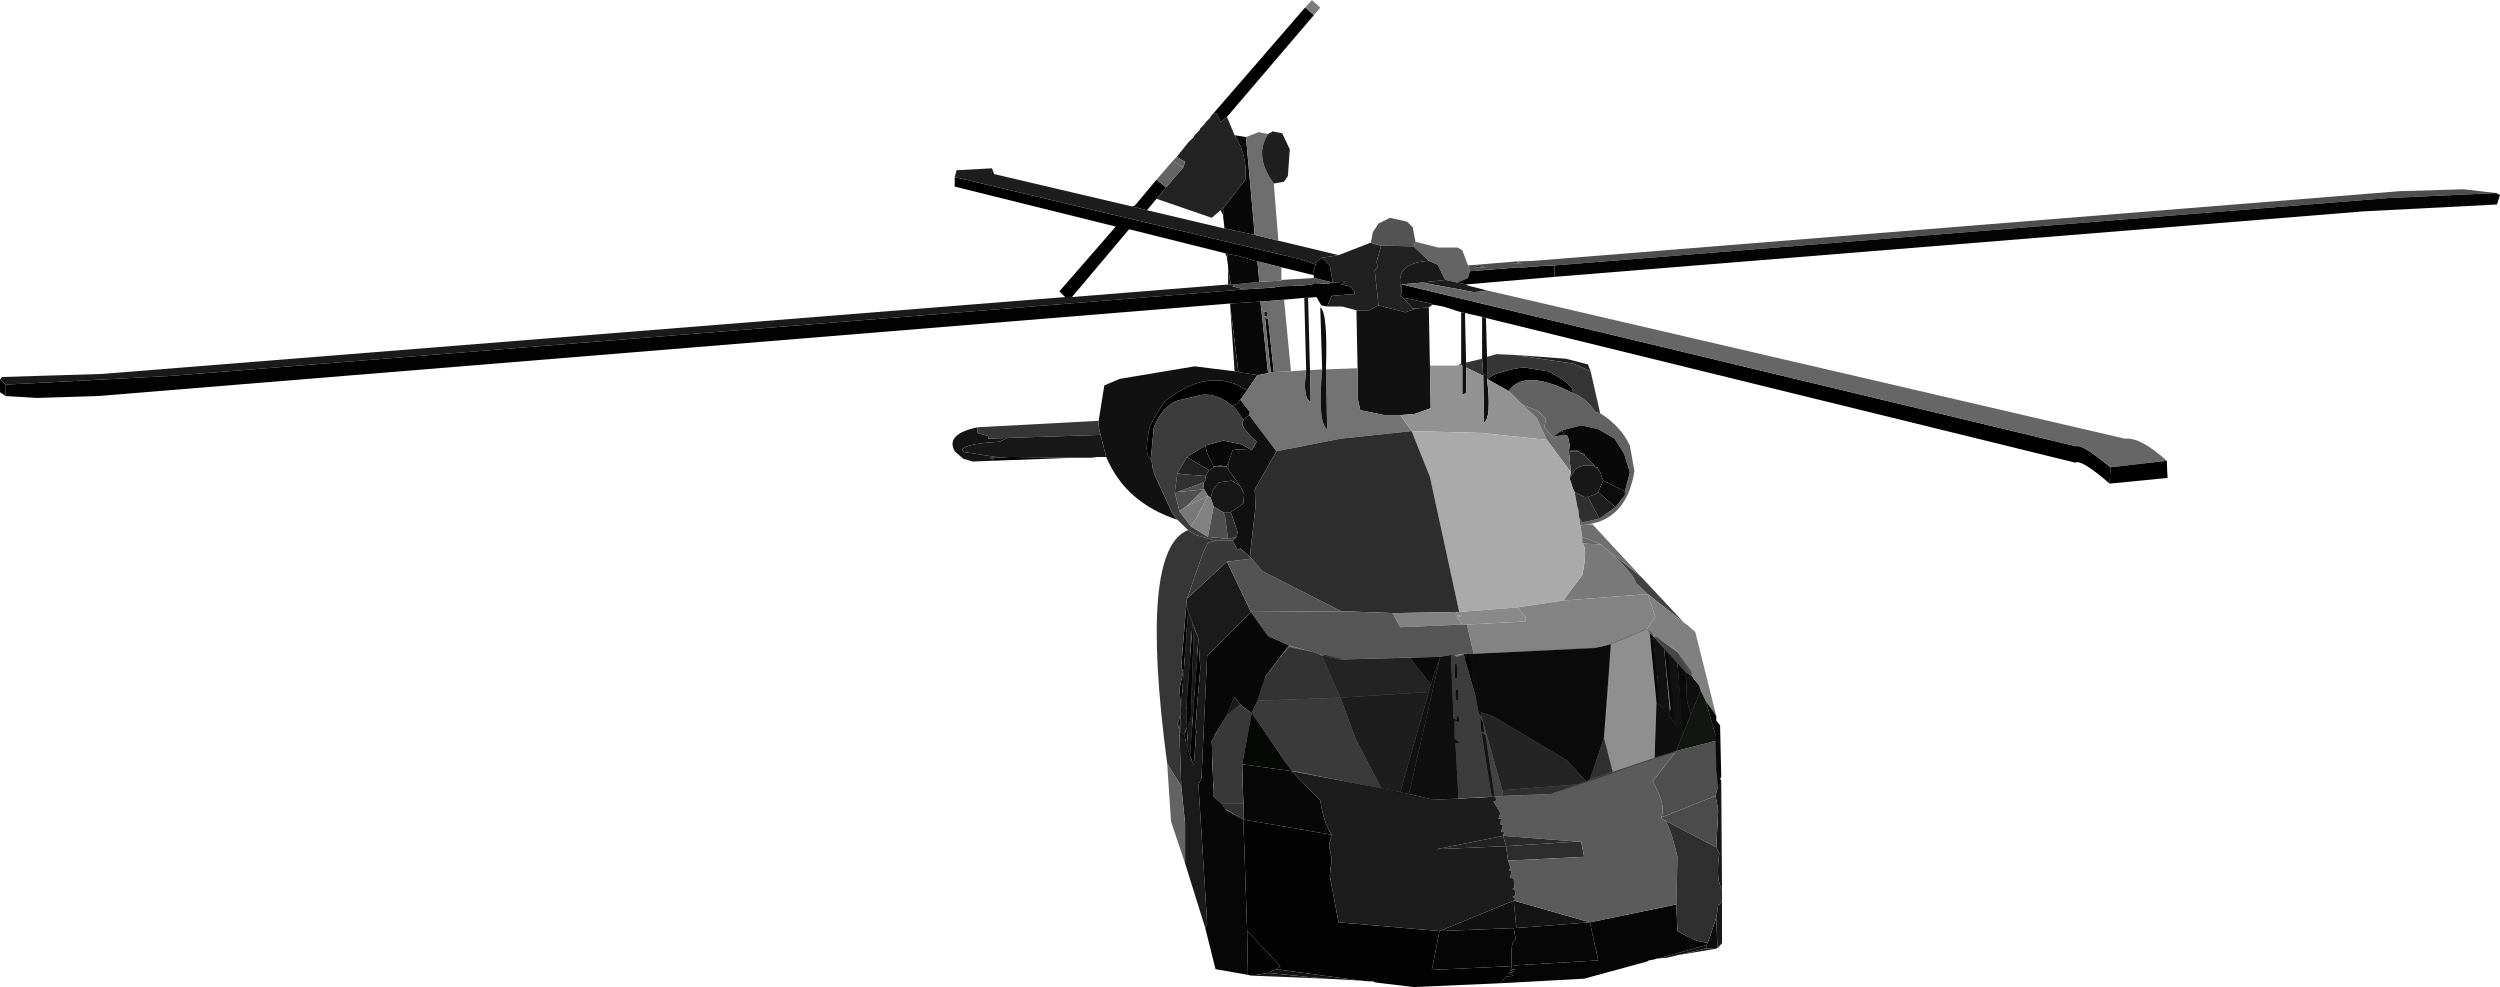 <?xml version="1.0" encoding="UTF-8" standalone="no"?>
<svg xmlns:xlink="http://www.w3.org/1999/xlink" height="129.6px" width="328.25px" xmlns="http://www.w3.org/2000/svg">
  <g transform="matrix(1.0, 0.0, 0.0, 1.0, 180.25, 101.5)">
    <path d="M-7.75 -99.5 L-8.9 -100.5 -8.0 -101.5 -6.9 -100.5 -7.75 -99.5" fill="#7c7c7c" fill-rule="evenodd" stroke="none"/>
    <path d="M-8.9 -100.5 L-7.75 -99.5 -19.15 -86.15 -20.0 -85.5 -20.5 -86.65 -20.9 -86.65 -8.9 -100.5 M-27.15 -76.9 L-28.4 -75.4 -29.65 -73.9 -31.65 -74.4 -31.25 -74.5 -28.4 -77.9 -27.15 -76.9 M-19.4 -68.25 L-32.0 -71.4 -39.5 -62.5 -40.4 -62.5 -41.15 -63.25 -33.75 -71.75 -54.9 -77.0 -54.9 -78.25 -9.25 -67.4 -7.5 -66.75 -7.9 -65.4 -12.0 -66.4 -15.0 -67.15 -15.15 -67.15 -17.65 -67.9 -19.0 -68.15 -19.4 -68.25 M-179.5 -49.5 L-180.25 -50.0 -180.25 -51.65 -179.5 -51.0 -179.5 -49.5 M-16.5 -50.25 L-17.4 -49.0 -17.5 -48.9 -17.75 -48.5 -18.5 -48.25 Q-20.5 -49.9 -22.5 -49.65 L-25.65 -48.9 Q-27.65 -48.15 -28.75 -45.4 L-29.15 -41.25 Q-30.15 -41.75 -29.25 -45.65 L-27.4 -48.75 Q-21.4 -53.5 -16.5 -50.25 M4.0 -62.4 L3.6 -62.65 3.75 -62.9 3.75 -63.65 3.85 -64.15 92.35 -42.9 Q93.1 -43.25 96.85 -40.15 L96.75 -38.0 Q93.0 -41.25 92.25 -40.75 L14.85 -59.75 14.35 -59.9 12.1 -60.4 11.6 -60.5 9.25 -61.25 7.85 -61.5 7.6 -61.65 4.1 -62.4 4.0 -62.4 M15.0 -51.75 L16.1 -52.4 Q19.6 -53.5 20.5 -53.15 L23.0 -52.75 Q26.5 -51.0 26.25 -49.9 19.85 -53.15 17.85 -50.15 L15.0 -51.75" fill="#000000" fill-rule="evenodd" stroke="none"/>
    <path d="M-20.9 -86.65 L-20.5 -86.65 -20.0 -85.5 -19.15 -86.15 -18.15 -83.75 Q-16.4 -81.0 -16.75 -77.9 L-19.65 -74.15 -20.0 -73.9 -21.15 -72.9 -28.4 -75.4 -27.15 -76.9 -24.9 -79.5 -24.65 -80.25 -25.75 -80.9 -24.15 -82.9 -23.5 -83.5 -23.4 -83.75 -22.75 -84.4 -22.65 -84.65 -22.15 -85.15 -21.9 -85.5 -21.4 -86.0 -21.15 -86.4 -20.9 -86.65" fill="#232323" fill-rule="evenodd" stroke="none"/>
    <path d="M-25.75 -80.9 L-24.65 -80.25 -24.9 -79.5 -26.25 -80.4 -25.75 -80.9 M29.85 -47.25 Q32.6 -45.5 33.75 -43.0 L34.35 -39.65 Q33.35 -33.4 28.25 -32.65 L27.25 -32.5 27.5 -32.9 29.75 -33.4 31.85 -34.9 33.1 -36.5 33.1 -37.0 33.75 -39.5 33.0 -41.9 31.75 -43.9 29.6 -45.15 27.35 -45.65 24.85 -45.0 23.6 -44.15 22.5 -45.4 22.75 -46.5 21.75 -47.5 19.6 -48.4 17.85 -50.15 Q19.85 -53.15 26.25 -49.9 28.0 -49.25 29.25 -47.4 L29.85 -47.25" fill="#626262" fill-rule="evenodd" stroke="none"/>
    <path d="M12.5 -66.65 L12.75 -65.9 12.5 -65.0 11.1 -64.4 9.5 -64.75 8.5 -66.75 7.35 -67.25 5.35 -69.15 5.6 -69.75 8.6 -69.0 11.1 -69.0 11.75 -68.65 12.5 -66.65 M-24.9 -79.5 L-27.15 -76.9 -28.4 -77.9 -26.25 -80.4 -24.9 -79.5 M-11.0 -16.75 L-7.15 -15.65 -6.75 -15.5 -4.25 -9.9 -15.15 -9.5 -14.15 -12.5 -14.15 -12.65 -11.0 -16.75" fill="#646464" fill-rule="evenodd" stroke="none"/>
    <path d="M-12.4 -69.9 L-4.5 -68.0 -6.65 -67.65 -7.4 -67.15 -7.5 -66.75 -9.25 -67.4 -54.9 -78.25 -54.65 -79.15 -50.0 -79.4 -49.9 -79.15 -50.15 -78.65 -49.75 -78.65 -31.65 -74.4 -29.65 -73.9 -19.5 -71.5 -19.4 -71.5 -15.5 -70.65 -12.4 -69.9 M6.5 -64.4 L9.5 -64.75 11.1 -64.4 12.25 -64.15 12.5 -64.0 14.85 -63.4 14.6 -63.25 13.25 -63.15 6.5 -64.4" fill="#1d1d1d" fill-rule="evenodd" stroke="none"/>
    <path d="M-49.9 -79.15 L-49.75 -78.65 -50.15 -78.65 -49.9 -79.15 M16.75 27.6 L5.35 28.1 0.35 27.5 0.0 27.35 -0.65 27.35 -1.5 27.25 -1.65 27.25 -12.75 25.75 -12.15 25.35 -16.5 20.75 -17.0 6.1 -5.4 8.1 -5.75 9.5 -5.4 11.25 -5.65 13.5 -4.5 19.6 8.75 20.75 7.75 25.85 18.25 25.35 18.1 25.75 18.85 25.85 18.0 25.85 18.6 26.1 17.85 26.25 18.5 26.6 17.5 26.75 16.75 27.6 M-22.9 -17.65 L-22.65 -13.75 -23.15 -7.9 -23.15 -7.15 -23.25 -6.75 -23.25 -5.9 -23.15 -5.4 -23.25 -4.9 -23.25 -4.5 -23.5 -1.0 -24.0 -2.25 -22.9 -17.65" fill="#030303" fill-rule="evenodd" stroke="none"/>
    <path d="M18.6 -67.15 L19.6 -66.9 18.5 -66.9 18.6 -67.15 M-39.5 -62.5 L-19.0 -64.15 -18.65 -64.15 -18.25 -64.15 -18.4 -63.9 -16.9 -63.5 -157.75 -52.15 -179.5 -51.0 -180.25 -51.65 -180.0 -52.0 -166.9 -52.4 -40.4 -62.5 -39.5 -62.5 M-7.5 -64.25 L-7.9 -64.25 -7.75 -64.5 -6.5 -64.25 -7.5 -64.25 M13.6 -66.65 L14.85 -66.4 13.5 -66.4 13.6 -66.65 M-22.0 20.35 L-24.65 11.85 -24.65 6.6 -25.15 1.75 -25.4 -5.5 -24.75 -5.0 -24.4 -3.5 -24.0 -2.25 -23.5 -1.0 -23.25 -4.5 -23.25 -4.9 -23.15 -5.4 -23.25 -5.9 -23.25 -6.75 -23.15 -7.15 -23.15 -7.9 -22.65 -13.75 -22.9 -17.65 -23.5 -19.25 -23.65 -19.65 -24.25 -21.25 -24.5 -22.0 -24.4 -22.9 -19.15 -27.75 -16.0 -21.15 -21.75 -15.4 -22.5 0.75 -22.9 1.5 -21.75 19.75 -22.0 20.35" fill="#1a1a1a" fill-rule="evenodd" stroke="none"/>
    <path d="M23.85 -66.65 L23.85 -65.15 12.25 -64.15 11.1 -64.4 12.5 -65.0 12.75 -65.9 12.85 -65.9 19.1 -66.4 20.1 -66.4 20.75 -66.5 23.85 -66.65 M-16.9 -63.5 L-13.0 -63.75 -12.25 -63.9 -9.25 -64.0 -7.5 -64.25 -6.5 -64.25 -6.0 -64.25 -5.25 -64.4 -7.75 -65.0 -7.75 -65.4 -7.9 -65.4 -7.5 -66.75 -7.4 -67.15 -6.65 -67.65 -5.65 -66.65 -5.25 -64.4 -3.65 -64.5 -4.15 -64.15 -3.0 -63.9 -2.4 -63.25 -2.4 -62.9 -5.4 -62.65 -6.0 -61.25 -6.75 -61.4 -7.4 -62.5 -8.5 -62.4 -9.0 -62.4 -11.65 -62.15 -14.75 -61.9 -18.75 -61.65 -167.4 -49.5 -175.4 -49.25 -179.5 -49.5 -179.5 -51.0 -157.75 -52.15 -16.9 -63.5 M-16.0 26.6 L-16.4 26.5 -16.5 20.75 -12.15 25.35 -12.75 25.75 -13.75 26.25 -16.0 26.6 M-39.15 -41.4 L-50.0 -41.0 -49.75 -41.25 -50.4 -41.4 -48.9 -41.4 -47.75 -41.5 -39.15 -41.4 M37.25 -17.5 L37.0 -16.25 37.75 -8.9 37.25 -9.25 36.35 -18.4 37.25 -17.5 M38.85 -7.65 L39.1 -8.4 38.25 -16.4 39.0 -15.5 39.75 -6.4 38.85 -7.65 M-24.4 -3.5 L-24.75 -5.0 -24.4 -6.0 -24.5 -8.5 -23.65 -19.65 -23.5 -19.25 -23.9 -7.15 -24.25 -6.25 -24.4 -3.5 M-25.4 -5.5 L-25.5 -6.15 -25.65 -6.4 Q-25.0 -7.65 -25.4 -11.0 L-24.9 -13.25 -25.15 -14.0 -24.5 -22.0 -24.25 -21.25 -25.4 -5.5" fill="#020202" fill-rule="evenodd" stroke="none"/>
    <path d="M147.5 -76.15 L133.35 -75.5 23.85 -66.65 20.75 -66.5 20.1 -66.4 19.1 -66.4 12.85 -65.9 12.75 -65.9 12.5 -66.65 18.6 -67.15 21.1 -67.25 134.85 -76.4 143.25 -76.65 147.5 -76.15 M18.6 -67.15 L18.5 -66.9 19.6 -66.9 18.6 -67.15 M-18.25 -64.15 L-14.9 -64.5 -12.0 -64.65 -12.0 -64.75 -7.75 -65.0 -5.25 -64.4 -6.0 -64.25 -6.5 -64.25 -7.75 -64.5 -7.9 -64.25 -7.5 -64.25 -9.25 -64.0 -12.25 -63.9 -13.0 -63.75 -16.9 -63.5 -18.4 -63.9 -18.25 -64.15 M13.6 -66.65 L13.5 -66.4 14.85 -66.4 13.6 -66.65" fill="#4e4e4e" fill-rule="evenodd" stroke="none"/>
    <path d="M-18.15 -83.75 L-16.65 -83.5 -15.5 -70.65 -19.4 -71.5 -19.5 -71.5 -19.5 -71.75 -19.65 -73.0 -19.65 -73.25 -19.65 -74.15 -16.75 -77.9 Q-16.4 -81.0 -18.15 -83.75 M-19.0 -66.25 L-19.0 -66.5 -19.15 -67.65 -19.15 -67.75 -19.0 -68.15 -17.65 -67.9 -15.15 -67.15 -14.9 -64.5 -18.25 -64.15 -18.65 -64.15 -19.0 -66.25 M-17.65 -52.65 L-18.75 -61.65 -14.75 -61.9 -13.75 -52.5 -15.15 -52.25 -17.65 -52.65 M-13.4 -52.65 L-14.15 -59.75 -13.75 -59.65 -13.0 -52.65 -13.4 -52.65 M-14.25 -60.0 L-14.25 -60.65 -13.9 -60.5 -13.9 -59.9 -14.25 -60.0 M45.1 -7.5 L45.1 -4.65 43.75 -9.4 45.1 -7.5 M45.1 -2.65 L45.25 -0.25 45.75 1.1 45.25 2.0 45.1 -2.65 M24.85 -45.0 L27.35 -45.65 29.6 -45.15 31.75 -43.9 33.0 -41.9 33.75 -39.5 33.1 -37.0 30.25 -38.4 29.85 -39.5 29.5 -40.0 29.5 -40.15 29.25 -40.15 28.85 -40.65 27.85 -41.65 27.75 -41.9 27.35 -42.0 27.0 -42.25 26.85 -42.25 26.85 -42.4 26.25 -42.4 25.75 -42.25 25.85 -43.0 25.6 -44.25 25.1 -44.4 24.85 -45.0 M-15.9 -42.4 L-17.75 -42.5 -18.4 -42.4 -19.0 -40.65 -19.25 -40.25 -19.5 -40.25 -20.0 -40.4 -20.5 -40.25 -20.9 -40.25 -21.75 -42.0 -22.0 -43.0 -19.65 -43.65 -17.25 -43.15 -15.9 -42.4" fill="#080808" fill-rule="evenodd" stroke="none"/>
    <path d="M-20.0 -73.9 L-19.65 -74.15 -19.65 -73.25 -20.0 -73.9 M-19.15 -67.75 L-19.4 -68.25 -19.0 -68.15 -19.15 -67.75 M-19.0 -64.15 L-19.0 -66.25 -18.65 -64.15 -19.0 -64.15 M-18.15 -52.75 L-18.75 -61.65 -17.65 -52.65 -18.15 -52.75 M-50.0 -41.0 L-52.5 -40.9 -53.75 -41.25 -54.9 -42.25 Q-56.15 -44.5 -51.9 -45.4 L-51.9 -44.65 -50.5 -44.25 -50.5 -43.9 -48.0 -44.0 -49.0 -43.5 Q-53.4 -43.25 -53.9 -42.5 L-53.9 -42.4 -53.65 -42.15 -48.9 -41.4 -50.4 -41.4 -49.75 -41.25 -50.0 -41.0 M-19.0 -39.9 L-17.4 -37.65 -18.5 -38.4 -20.25 -38.15 -21.0 -37.15 -21.25 -36.25 -21.25 -36.15 -21.65 -36.4 -22.15 -37.25 -22.25 -38.15 -21.9 -38.5 -22.0 -39.0 -21.5 -39.75 -20.9 -40.15 -20.5 -40.25 -19.5 -40.25 -19.15 -40.15 -19.0 -39.9 M18.5 16.75 L28.5 19.6 18.85 20.35 18.5 16.75" fill="#141414" fill-rule="evenodd" stroke="none"/>
    <path d="M-13.0 -77.4 L-12.4 -69.9 -15.5 -70.65 -16.65 -83.5 -15.0 -84.15 -13.75 -83.9 Q-15.65 -81.0 -13.0 -77.4 M-14.9 -64.5 L-15.15 -67.15 -15.0 -67.15 -12.0 -66.4 -12.0 -64.75 -12.0 -64.65 -14.9 -64.5 M-14.75 -61.9 L-11.65 -62.15 -10.75 -52.75 -13.0 -52.65 -13.75 -59.65 -14.15 -59.75 -13.4 -52.65 -13.75 -52.5 -14.75 -61.9 M-14.25 -60.0 L-13.9 -59.9 -13.9 -60.5 -14.25 -60.65 -14.25 -60.0" fill="#6e6e6e" fill-rule="evenodd" stroke="none"/>
    <path d="M-13.75 -83.9 L-13.15 -84.25 -11.9 -84.0 -10.9 -81.9 -11.15 -78.4 -11.65 -77.65 -13.0 -77.4 Q-15.65 -81.0 -13.75 -83.9 M8.85 -15.25 L4.75 2.75 3.6 2.5 7.35 -10.65 7.6 -11.65 8.85 -15.25" fill="#1f1f1f" fill-rule="evenodd" stroke="none"/>
    <path d="M-4.5 -68.0 L-0.25 -69.65 0.0 -69.5 1.1 -69.25 0.5 -67.15 0.6 -66.4 0.25 -66.0 0.75 -61.4 -0.5 -60.75 -2.15 -60.75 -4.0 -61.25 -6.0 -61.25 -5.4 -62.65 -2.4 -62.9 -2.4 -63.25 -3.0 -63.9 -4.15 -64.15 -3.65 -64.5 -5.25 -64.4 -5.65 -66.65 -6.65 -67.65 -4.5 -68.0 M18.6 -54.9 L25.35 -54.4 28.25 -53.65 28.6 -52.75 26.35 -53.75 18.6 -54.9 M-20.9 -40.25 L-20.5 -40.25 -20.0 -40.4 -19.5 -40.25 -19.25 -40.25 -19.15 -40.25 -19.15 -40.15 -19.5 -40.25 -20.5 -40.25 -20.9 -40.15 -20.9 -40.25" fill="#202020" fill-rule="evenodd" stroke="none"/>
    <path d="M-0.25 -69.65 L0.0 -71.0 0.75 -72.15 2.25 -72.9 4.5 -72.4 5.25 -71.65 5.6 -69.75 5.35 -69.15 1.1 -69.25 0.0 -69.5 -0.25 -69.65 M-4.15 -21.25 L-16.0 -21.15 -19.15 -27.75 -15.9 -28.15 -14.5 -26.5 -4.15 -21.25" fill="#535353" fill-rule="evenodd" stroke="none"/>
    <path d="M0.75 -61.4 L0.25 -66.0 0.6 -66.4 0.5 -67.15 1.1 -69.25 5.35 -69.15 7.35 -67.25 Q3.25 -67.0 3.6 -64.15 L3.75 -63.65 3.75 -62.9 3.6 -62.65 4.0 -62.4 5.25 -61.0 5.75 -61.0 4.25 -60.5 0.75 -61.4 M17.1 8.25 L17.5 9.6 8.35 10.0 17.1 8.25" fill="#222222" fill-rule="evenodd" stroke="none"/>
    <path d="M23.85 -66.65 L133.35 -75.5 147.5 -76.15 148.0 -75.9 147.6 -74.65 130.1 -73.75 23.85 -65.15 23.85 -66.65 M40.0 -14.5 L41.1 -13.25 41.25 -9.5 41.75 -7.65 40.75 -5.25 40.6 -5.5 40.0 -14.5" fill="#040404" fill-rule="evenodd" stroke="none"/>
    <path d="M5.75 -61.0 L5.25 -61.0 4.0 -62.4 4.1 -62.4 7.6 -61.65 7.85 -61.5 7.35 -61.15 5.75 -61.0 M3.75 -63.65 L3.6 -64.15 Q3.25 -67.0 7.35 -67.25 L8.5 -66.75 9.5 -64.75 6.5 -64.4 3.6 -64.15 3.85 -64.15 3.75 -63.65" fill="#191919" fill-rule="evenodd" stroke="none"/>
    <path d="M3.6 -64.15 L6.5 -64.4 13.25 -63.15 14.6 -63.25 14.85 -63.4 98.75 -43.9 Q100.75 -44.15 104.25 -41.0 L96.85 -40.15 Q93.1 -43.25 92.35 -42.9 L3.85 -64.15 3.6 -64.15" fill="#666666" fill-rule="evenodd" stroke="none"/>
    <path d="M-36.0 -46.25 L-35.25 -50.9 -33.25 -51.75 -23.4 -53.4 -18.15 -52.75 -17.65 -52.65 -15.15 -52.25 -16.5 -50.25 Q-21.4 -53.5 -27.4 -48.75 L-29.25 -45.65 Q-30.15 -41.75 -29.15 -41.25 L-29.15 -41.15 -29.0 -40.75 -28.9 -40.0 -28.75 -39.65 -28.75 -39.4 -26.4 -34.25 -25.65 -33.25 Q-32.5 -35.5 -35.0 -41.5 L-35.75 -44.4 -36.0 -45.5 -36.0 -46.25 M-9.0 -62.4 L-8.5 -62.4 -8.25 -52.9 -8.15 -48.75 Q-9.25 -49.15 -8.75 -52.9 L-9.0 -62.4 M3.6 -47.0 L1.5 -47.0 -1.65 -47.65 -2.0 -49.25 -2.0 -53.15 -2.15 -60.75 -0.5 -60.75 0.75 -61.4 4.25 -60.5 5.75 -61.0 7.35 -61.15 7.5 -53.5 7.6 -47.9 5.5 -47.15 3.6 -47.0 M40.35 23.85 L40.25 23.85 38.6 24.25 37.5 24.35 43.75 22.6 43.85 23.0 40.35 23.85 M18.85 20.35 L18.5 20.35 8.75 20.75 18.5 16.75 18.85 20.35" fill="#111111" fill-rule="evenodd" stroke="none"/>
    <path d="M96.85 -40.15 L104.25 -41.0 104.35 -38.75 96.75 -38.0 96.85 -40.15" fill="#010101" fill-rule="evenodd" stroke="none"/>
    <path d="M-13.4 -52.65 L-13.0 -52.65 -10.75 -52.75 -8.75 -52.9 Q-9.25 -49.15 -8.15 -48.75 L-8.25 -52.9 -6.65 -53.0 Q-7.25 -45.9 -6.0 -45.15 L-6.15 -53.0 -2.0 -53.15 -2.0 -49.25 -1.65 -47.65 1.5 -47.0 3.6 -47.0 5.1 -44.9 -4.25 -43.9 -12.65 -42.25 -16.25 -47.0 -16.15 -47.4 -17.4 -49.0 -16.5 -50.25 -15.15 -52.25 -13.75 -52.5 -13.4 -52.65" fill="#737373" fill-rule="evenodd" stroke="none"/>
    <path d="M-6.15 -53.0 L-6.0 -45.15 Q-7.25 -45.9 -6.65 -53.0 L-6.9 -61.15 Q-5.9 -60.5 -6.15 -53.0" fill="#0f0f0f" fill-rule="evenodd" stroke="none"/>
    <path d="M-16.25 -47.0 L-12.65 -42.25 -15.5 -37.25 -15.4 -35.0 -16.15 -28.4 -17.4 -29.5 -17.75 -29.25 -18.4 -30.5 -17.9 -31.0 -17.75 -31.65 -18.65 -34.25 -17.0 -35.4 -16.9 -36.65 -17.4 -37.65 -19.0 -39.9 -19.0 -40.65 -18.4 -42.4 -17.75 -42.5 -15.9 -42.4 -15.25 -43.5 Q-17.65 -45.65 -17.0 -46.25 L-17.0 -46.4 -16.25 -47.0 M11.6 -60.5 L12.1 -60.4 12.25 -53.9 12.25 -53.25 12.25 -49.9 11.75 -49.65 11.75 -53.5 11.6 -53.75 11.6 -60.5 M14.35 -59.9 L14.85 -59.75 15.0 -54.65 15.0 -51.75 Q15.6 -46.65 14.6 -46.0 L14.5 -52.15 14.35 -54.4 14.35 -59.9 M12.0 -15.25 L11.85 -15.65 12.35 -15.65 12.0 -15.25 M4.85 -15.15 L8.85 -15.25 7.6 -11.65 4.85 -15.15" fill="#101010" fill-rule="evenodd" stroke="none"/>
    <path d="M11.6 -53.75 L11.75 -53.5 11.1 -53.5 11.6 -53.75 M12.25 -53.25 L12.25 -53.9 14.35 -54.4 14.5 -52.15 12.25 -53.25 M15.0 -54.65 L16.25 -55.0 18.6 -54.9 26.35 -53.75 28.6 -52.75 29.85 -47.25 29.25 -47.4 Q28.0 -49.25 26.25 -49.9 26.5 -51.0 23.0 -52.75 L20.5 -53.15 Q19.6 -53.5 16.1 -52.4 L15.0 -51.75 15.0 -54.65" fill="#353535" fill-rule="evenodd" stroke="none"/>
    <path d="M5.1 -44.9 L3.6 -47.0 5.5 -47.15 7.6 -47.9 7.5 -53.5 11.1 -53.5 11.75 -53.5 11.75 -49.65 12.25 -49.9 12.25 -53.25 14.5 -52.15 14.6 -46.0 Q15.6 -46.65 15.0 -51.75 L17.85 -50.15 19.6 -48.4 21.5 -46.65 22.85 -43.75 14.25 -44.65 5.1 -44.9" fill="#929292" fill-rule="evenodd" stroke="none"/>
    <path d="M-27.0 -1.25 Q-30.75 -29.4 -24.25 -31.9 L-23.25 -31.25 -20.65 -30.5 -21.65 -30.25 -22.25 -29.0 -24.4 -22.9 -24.5 -22.0 -25.15 -14.0 -24.9 -13.25 -25.4 -11.0 Q-25.0 -7.65 -25.65 -6.4 L-25.5 -6.15 -25.4 -5.5 -25.15 1.75 -27.0 -1.25 M-51.9 -45.4 L-36.0 -46.25 -36.0 -45.5 -35.75 -44.4 -48.0 -44.0 -50.5 -43.9 -50.5 -44.25 -51.9 -44.65 -51.9 -45.4 M-23.5 -19.25 L-22.9 -17.65 -24.0 -2.25 -24.4 -3.5 -24.25 -6.25 -23.9 -7.15 -23.5 -19.25 M-24.75 -5.0 L-25.4 -5.5 -24.25 -21.25 -23.65 -19.65 -24.5 -8.5 -24.4 -6.0 -24.75 -5.0 M-19.25 -7.5 L-18.15 -10.0 -17.4 -9.0 -19.25 -7.5" fill="#363636" fill-rule="evenodd" stroke="none"/>
    <path d="M45.75 1.1 L45.85 15.25 Q45.0 14.0 45.5 10.5 L45.1 9.75 45.35 4.85 45.0 3.0 45.25 2.0 45.75 1.1 M45.85 16.6 L45.85 22.35 45.25 23.0 45.1 19.0 45.35 17.35 Q45.8 17.1 45.85 16.6 M-35.0 -41.5 L-36.15 -41.5 -36.9 -41.4 -39.15 -41.4 -47.75 -41.5 -48.9 -41.4 -53.65 -42.15 -53.9 -42.4 -53.9 -42.5 Q-53.4 -43.25 -49.0 -43.5 L-48.0 -44.0 -35.75 -44.4 -35.0 -41.5 M29.5 -40.0 L29.85 -39.5 30.25 -38.4 29.6 -36.9 29.35 -36.65 28.25 -36.25 27.75 -36.25 26.5 -36.9 26.35 -37.15 25.85 -38.65 25.85 -38.75 26.6 -39.9 27.25 -40.25 27.85 -40.4 28.85 -40.4 29.25 -40.15 29.5 -40.0" fill="#181818" fill-rule="evenodd" stroke="none"/>
    <path d="M-24.25 -31.9 L-25.65 -33.25 -26.4 -34.25 -28.75 -39.4 -28.75 -39.65 -28.9 -40.0 -29.0 -40.75 -29.15 -41.15 -29.15 -41.25 -28.75 -45.4 Q-27.65 -48.15 -25.65 -48.9 L-22.5 -49.65 Q-20.5 -49.9 -18.5 -48.25 L-18.15 -48.0 -17.0 -46.4 -17.0 -46.25 Q-17.65 -45.65 -15.25 -43.5 L-15.9 -42.4 -17.25 -43.15 -19.65 -43.65 -22.0 -43.0 -24.4 -41.5 -25.65 -39.4 -26.0 -36.9 -25.4 -34.4 -23.9 -32.4 -21.65 -31.0 -19.0 -30.75 -17.9 -31.0 -18.4 -30.5 -20.65 -30.5 -23.25 -31.25 -24.25 -31.9" fill="#3c3c3c" fill-rule="evenodd" stroke="none"/>
    <path d="M-17.4 -49.0 L-16.15 -47.4 -16.25 -47.0 -17.0 -46.4 -18.15 -48.0 -18.5 -48.25 -17.75 -48.5 -17.5 -48.9 -17.4 -49.0 M-19.0 -40.65 L-19.0 -39.9 -19.15 -40.15 -19.15 -40.25 -19.25 -40.25 -19.0 -40.65" fill="#0a0a0a" fill-rule="evenodd" stroke="none"/>
    <path d="M-22.0 -43.0 L-21.75 -42.0 -20.9 -40.25 -20.9 -40.15 -21.5 -39.75 -24.4 -41.5 -22.0 -43.0" fill="#0e0e0e" fill-rule="evenodd" stroke="none"/>
    <path d="M25.75 -42.25 L26.25 -42.4 26.85 -42.4 26.85 -42.25 25.75 -42.25 M27.35 -42.0 L27.75 -41.9 27.85 -41.65 27.35 -42.0 M-22.0 -39.0 L-25.15 -39.25 -25.65 -39.4 -24.4 -41.5 -21.5 -39.75 -22.0 -39.0" fill="#212121" fill-rule="evenodd" stroke="none"/>
    <path d="M-25.65 -39.4 L-25.15 -39.25 -22.0 -39.0 -21.9 -38.5 -22.25 -38.15 -25.65 -36.9 -26.0 -36.9 -25.65 -39.4" fill="#313131" fill-rule="evenodd" stroke="none"/>
    <path d="M-26.0 -36.9 L-25.65 -36.9 -22.15 -37.25 -24.5 -35.0 -25.4 -34.4 -26.0 -36.9" fill="#505050" fill-rule="evenodd" stroke="none"/>
    <path d="M-24.5 -35.0 L-21.65 -36.4 -23.15 -33.5 -23.9 -32.4 -25.4 -34.4 -24.5 -35.0" fill="#787878" fill-rule="evenodd" stroke="none"/>
    <path d="M30.0 -30.0 L31.0 -29.15 Q34.5 -25.9 34.5 -25.0 L36.1 -23.5 25.0 -22.65 27.5 -26.0 Q28.25 -29.5 27.5 -30.15 L30.0 -30.0 M-22.15 -37.25 L-21.65 -36.4 -24.5 -35.0 -22.15 -37.25" fill="#797979" fill-rule="evenodd" stroke="none"/>
    <path d="M-25.65 -36.9 L-22.25 -38.15 -22.15 -37.25 -25.65 -36.9" fill="#515151" fill-rule="evenodd" stroke="none"/>
    <path d="M33.1 -37.0 L33.1 -36.5 31.85 -34.9 29.6 -36.9 30.25 -38.4 33.1 -37.0" fill="#0c0c0c" fill-rule="evenodd" stroke="none"/>
    <path d="M26.0 -39.5 L25.75 -42.25 26.85 -42.25 27.0 -42.25 27.35 -42.0 27.85 -41.65 28.85 -40.65 29.25 -40.15 29.5 -40.15 29.5 -40.0 29.25 -40.15 28.85 -40.4 27.85 -40.4 27.25 -40.25 26.6 -39.9 25.85 -38.75 26.0 -39.5" fill="#2c2c2c" fill-rule="evenodd" stroke="none"/>
    <path d="M25.1 -44.4 L25.6 -44.25 25.85 -43.0 25.75 -42.25 26.0 -39.5 22.85 -43.75 21.5 -46.65 19.6 -48.4 21.75 -47.5 22.75 -46.5 22.5 -45.4 23.6 -44.15 25.1 -44.4" fill="#6a6a6a" fill-rule="evenodd" stroke="none"/>
    <path d="M45.25 23.0 L44.85 23.1 43.85 23.0 43.75 22.6 44.0 22.25 45.1 19.0 45.25 23.0 M25.1 -44.4 L23.6 -44.15 24.85 -45.0 25.1 -44.4 M37.25 -9.25 L37.75 -8.9 38.85 -7.65 39.75 -6.4 40.6 -5.5 40.75 -5.25 39.85 -2.9 37.0 -2.0 37.25 -9.25 M41.85 -12.75 L42.85 -11.5 43.1 -10.75 43.0 -10.75 41.75 -7.65 41.25 -9.5 41.1 -13.25 41.85 -12.75" fill="#0d0d0d" fill-rule="evenodd" stroke="none"/>
    <path d="M22.85 -43.75 L26.0 -39.5 25.85 -38.75 25.85 -38.65 26.35 -37.15 26.5 -36.9 26.85 -35.0 27.0 -34.5 27.0 -34.4 27.1 -33.5 27.25 -32.5 27.5 -31.0 27.5 -30.15 Q28.25 -29.5 27.5 -26.0 L25.0 -22.65 19.0 -21.75 11.35 -21.15 7.5 -38.9 5.1 -44.9 14.25 -44.65 22.85 -43.75" fill="#aaaaaa" fill-rule="evenodd" stroke="none"/>
    <path d="M-12.65 -42.25 L-4.25 -43.9 5.1 -44.9 7.5 -38.9 11.35 -21.15 11.0 -21.15 2.6 -21.0 -4.15 -21.25 -14.5 -26.5 -15.9 -28.15 -16.15 -28.4 -15.4 -35.0 -15.5 -37.25 -12.65 -42.25" fill="#2e2e2e" fill-rule="evenodd" stroke="none"/>
    <path d="M11.35 -21.15 L19.0 -21.75 20.1 -20.4 20.0 -19.9 12.35 -19.5 11.75 -19.5 11.0 -20.5 11.75 -20.65 10.85 -20.75 11.0 -21.15 11.35 -21.15" fill="#898989" fill-rule="evenodd" stroke="none"/>
    <path d="M19.0 -21.75 L25.0 -22.65 36.1 -23.5 37.1 -20.5 36.0 -18.9 31.25 -16.9 29.1 -16.4 13.25 -15.65 12.35 -19.5 20.0 -19.9 20.1 -20.4 19.0 -21.75" fill="#838383" fill-rule="evenodd" stroke="none"/>
    <path d="M35.25 -25.75 L40.85 -19.75 36.1 -23.5 34.5 -25.0 Q34.5 -25.9 31.0 -29.15 L35.25 -25.75" fill="#424242" fill-rule="evenodd" stroke="none"/>
    <path d="M28.25 -32.65 L28.85 -32.65 35.25 -25.75 31.0 -29.15 30.0 -30.0 27.5 -31.0 27.25 -32.5 28.25 -32.65" fill="#6f6f6f" fill-rule="evenodd" stroke="none"/>
    <path d="M27.5 -31.0 L30.0 -30.0 27.5 -30.15 27.5 -31.0" fill="#676767" fill-rule="evenodd" stroke="none"/>
    <path d="M29.75 -33.4 L27.5 -32.9 27.1 -33.5 27.0 -34.4 27.0 -34.5 26.85 -35.0 26.5 -36.9 27.75 -36.25 28.25 -36.25 29.75 -33.4" fill="#303030" fill-rule="evenodd" stroke="none"/>
    <path d="M27.5 -32.9 L27.25 -32.5 27.1 -33.5 27.5 -32.9" fill="#585858" fill-rule="evenodd" stroke="none"/>
    <path d="M31.85 -34.9 L29.75 -33.4 28.25 -36.25 29.35 -36.65 29.6 -36.9 31.85 -34.9" fill="#1e1e1e" fill-rule="evenodd" stroke="none"/>
    <path d="M44.85 23.1 L40.35 23.85 43.85 23.0 44.85 23.1 M-17.4 -37.65 L-16.9 -36.65 -17.0 -35.4 -18.65 -34.25 -19.65 -34.25 -20.9 -35.0 -21.25 -36.0 -21.25 -36.15 -21.25 -36.25 -21.0 -37.15 -20.25 -38.15 -18.5 -38.4 -17.4 -37.65" fill="#171717" fill-rule="evenodd" stroke="none"/>
    <path d="M11.0 -21.15 L10.85 -20.75 11.75 -20.65 11.0 -20.5 11.75 -19.5 3.6 -19.15 2.6 -21.0 11.0 -21.15 M-21.25 -36.15 L-21.25 -36.0 -20.9 -35.0 -21.65 -31.0 -23.9 -32.4 -23.15 -33.5 -21.65 -36.4 -21.25 -36.15" fill="#828282" fill-rule="evenodd" stroke="none"/>
    <path d="M45.1 -4.25 L45.1 -2.65 45.25 2.0 45.0 3.0 37.85 5.85 Q38.6 4.35 36.75 1.1 L39.85 -2.9 45.1 -4.25 M17.1 3.0 L17.0 2.25 26.85 1.5 23.35 2.75 17.1 3.0 M30.35 -4.65 L31.5 -0.15 28.5 0.85 30.35 -4.65 M-20.9 -35.0 L-19.65 -34.25 -19.4 -33.65 -19.0 -30.75 -21.65 -31.0 -20.9 -35.0" fill="#4f4f4f" fill-rule="evenodd" stroke="none"/>
    <path d="M-18.65 -34.25 L-17.75 -31.65 -17.9 -31.0 -19.0 -30.75 -19.4 -33.65 -19.65 -34.25 -18.65 -34.25 M26.75 9.0 L27.35 9.0 27.75 11.0 17.75 11.5 17.5 9.6 26.75 9.0" fill="#2d2d2d" fill-rule="evenodd" stroke="none"/>
    <path d="M-18.4 -30.5 L-17.75 -29.25 -17.4 -29.5 -16.15 -28.4 -15.9 -28.15 -19.15 -27.75 -24.4 -22.9 -22.25 -29.0 -21.65 -30.25 -20.65 -30.5 -18.4 -30.5" fill="#393939" fill-rule="evenodd" stroke="none"/>
    <path d="M11.75 -19.5 L12.35 -19.5 13.25 -15.65 12.35 -15.65 11.85 -15.65 11.0 -15.5 10.25 -15.5 8.85 -15.25 4.85 -15.15 -4.4 -14.9 -6.75 -15.5 -7.15 -15.65 -11.0 -16.75 -13.75 -18.0 -16.0 -21.15 -4.15 -21.25 2.6 -21.0 3.6 -19.15 11.75 -19.5" fill="#565656" fill-rule="evenodd" stroke="none"/>
    <path d="M40.85 -19.75 L41.35 -19.4 42.35 -18.5 45.1 -7.5 43.75 -9.4 43.1 -10.75 42.85 -11.5 41.85 -12.75 40.0 -16.0 36.35 -18.4 36.0 -18.9 37.1 -20.5 36.1 -23.5 40.85 -19.75" fill="#808080" fill-rule="evenodd" stroke="none"/>
    <path d="M37.5 24.35 L37.35 24.35 36.85 24.5 36.25 24.6 36.0 24.75 27.75 27.0 16.75 27.6 17.5 26.75 18.5 26.6 17.85 26.25 18.6 26.1 18.0 25.85 18.85 25.85 18.1 25.75 18.25 25.35 18.75 25.25 29.6 24.6 28.5 19.6 39.85 17.25 40.0 20.75 Q42.75 22.35 44.0 22.25 L43.75 22.6 37.5 24.35 M13.25 -15.65 L29.1 -16.4 31.25 -16.9 30.35 -4.65 28.5 0.85 28.0 1.1 25.5 -1.65 15.85 -7.4 14.1 -8.0 12.0 -15.25 12.35 -15.65 13.25 -15.65 M8.75 20.75 L18.5 20.35 18.75 21.85 Q18.0 22.1 18.25 25.35 L7.75 25.85 8.75 20.75" fill="#050505" fill-rule="evenodd" stroke="none"/>
    <path d="M45.1 -4.65 L45.1 -4.25 39.85 -2.9 40.75 -5.25 41.75 -7.65 43.0 -10.75 43.1 -10.75 43.75 -9.4 45.1 -4.65" fill="#111710" fill-rule="evenodd" stroke="none"/>
    <path d="M37.25 -17.5 L36.35 -18.4 40.0 -16.0 41.85 -12.75 41.1 -13.25 40.0 -14.5 39.0 -15.5 38.25 -16.4 37.25 -17.5" fill="#7d7d7d" fill-rule="evenodd" stroke="none"/>
    <path d="M16.1 3.1 L17.1 3.0 23.35 2.75 26.85 1.5 28.0 1.1 28.5 0.85 31.5 -0.15 37.0 -2.0 39.85 -2.9 36.75 1.1 Q38.6 4.35 37.85 5.85 L38.1 6.1 38.3 6.2 Q39.0 6.75 40.0 11.0 L39.85 17.25 28.5 19.6 18.5 16.75 18.75 16.5 18.35 16.25 18.75 16.0 18.6 15.25 18.25 15.25 18.6 15.1 18.5 13.85 18.0 13.75 18.25 12.85 17.85 12.75 18.1 12.5 17.75 11.5 27.75 11.0 27.35 9.0 26.75 9.0 17.1 8.25 17.25 7.75 16.85 7.75 17.1 6.75 16.75 6.75 16.85 6.0 16.5 6.0 16.75 5.25 15.85 3.75 16.25 3.6 16.1 3.1" fill="#5b5b5b" fill-rule="evenodd" stroke="none"/>
    <path d="M-16.4 26.5 L-20.65 25.75 -22.0 20.35 -21.75 19.75 -22.9 1.5 -22.5 0.75 -21.75 -15.4 -16.0 -21.15 -13.75 -18.0 -11.0 -16.75 -14.15 -12.65 -14.15 -12.5 -15.15 -9.5 -15.9 -7.9 -17.15 -8.75 -17.4 -9.0 -18.15 -10.0 -19.25 -7.5 -21.15 -4.25 -20.9 3.1 -19.9 4.0 -19.25 4.85 -17.0 6.1 -17.0 4.0 -17.15 -1.15 -10.65 -0.25 -6.9 3.6 Q-6.4 6.75 -5.4 8.1 L-17.0 6.1 -16.5 20.75 -16.4 26.5 M18.5 20.35 L18.85 20.35 28.5 19.6 29.6 24.6 18.75 25.25 18.25 25.35 Q18.0 22.1 18.75 21.85 L18.5 20.35" fill="#070707" fill-rule="evenodd" stroke="none"/>
    <path d="M-24.65 11.85 L-26.5 6.35 -27.0 -1.25 -25.15 1.75 -24.65 6.6 -24.65 11.85 M-17.0 4.0 L-17.0 6.1 -19.25 4.85 -19.9 4.0 -17.0 4.0" fill="#636363" fill-rule="evenodd" stroke="none"/>
    <path d="M-6.75 -15.5 L-4.4 -14.9 4.85 -15.15 7.6 -11.65 7.35 -10.65 -4.25 -9.9 -6.75 -15.5" fill="#444444" fill-rule="evenodd" stroke="none"/>
    <path d="M17.0 2.25 L14.1 -8.0 15.85 -7.4 25.5 -1.65 28.0 1.1 26.85 1.5 17.0 2.25 M1.1 2.0 L-2.25 -4.5 -4.25 -9.9 7.35 -10.65 3.6 2.5 1.1 2.0" fill="#373737" fill-rule="evenodd" stroke="none"/>
    <path d="M-19.9 4.0 L-20.9 3.1 -21.15 -4.25 -19.25 -7.5 -17.4 -9.0 -17.15 -8.75 -15.9 -7.9 -15.15 -9.5 -4.25 -9.9 -2.25 -4.5 1.1 2.0 -10.65 -0.25 -15.9 -7.9 -17.15 -1.15 -17.0 4.0 -19.9 4.0" fill="#727272" fill-rule="evenodd" stroke="none"/>
    <path d="M11.25 3.35 L16.1 3.1 16.25 3.6 15.85 3.75 16.75 5.25 16.5 6.0 16.85 6.0 16.75 6.75 17.1 6.75 16.85 7.75 17.25 7.75 17.1 8.25 8.35 10.0 17.5 9.6 17.75 11.5 18.1 12.5 17.85 12.75 18.25 12.85 18.0 13.75 18.5 13.85 18.6 15.1 18.25 15.25 18.6 15.25 18.75 16.0 18.35 16.25 18.75 16.5 18.5 16.75 8.75 20.75 -4.5 19.6 -5.65 13.5 -5.4 11.25 -5.75 9.5 -5.4 8.1 Q-6.4 6.75 -6.9 3.6 L-10.65 -0.25 1.1 2.0 3.6 2.5 4.75 2.75 8.0 3.5 11.25 3.35" fill="#1c1c1c" fill-rule="evenodd" stroke="none"/>
    <path d="M-17.15 -1.15 L-15.9 -7.9 -10.65 -0.25 -17.15 -1.15" fill="#050805" fill-rule="evenodd" stroke="none"/>
    <path d="M11.85 -15.65 L12.0 -15.25 14.1 -8.0 17.0 2.25 17.1 3.0 16.1 3.1 11.25 3.35 10.85 -3.9 11.5 -3.9 10.75 -4.5 10.75 -6.9 11.35 -6.65 11.35 -7.25 11.1 -7.65 11.0 -7.0 10.6 -7.15 10.25 -15.5 11.0 -15.5 11.85 -15.65 M11.1 -14.25 L10.75 -14.4 10.75 -12.5 11.1 -12.4 11.1 -14.25 M10.85 -11.0 L10.85 -9.65 11.25 -9.5 11.25 -10.9 10.85 -11.0" fill="#777777" fill-rule="evenodd" stroke="none"/>
    <path d="M10.25 -15.5 L10.6 -7.15 11.0 -7.0 11.1 -7.65 11.35 -7.25 11.35 -6.65 10.75 -6.9 10.75 -4.5 11.5 -3.9 10.85 -3.9 11.25 3.35 8.0 3.5 4.75 2.75 8.85 -15.25 10.25 -15.5 M11.1 -14.25 L11.1 -12.4 10.75 -12.5 10.75 -14.4 11.1 -14.25 M10.85 -11.0 L11.25 -10.9 11.25 -9.5 10.85 -9.65 10.85 -11.0" fill="#1b1b1b" fill-rule="evenodd" stroke="none"/>
    <path d="M38.3 6.2 L38.1 6.1 37.85 5.85 45.0 3.0 45.35 4.85 45.1 9.75 38.3 6.2" fill="#4b4b4b" fill-rule="evenodd" stroke="none"/>
    <path d="M45.85 15.25 L45.85 16.6 Q45.8 17.1 45.35 17.35 L45.1 19.0 44.0 22.25 Q42.75 22.35 40.0 20.75 L39.85 17.25 40.0 11.0 Q39.0 6.75 38.3 6.2 L45.1 9.75 45.5 10.5 Q45.0 14.0 45.85 15.25" fill="#2f2f2f" fill-rule="evenodd" stroke="none"/>
    <path d="M26.75 9.0 L17.5 9.6 17.1 8.25 26.75 9.0" fill="#2b2b2b" fill-rule="evenodd" stroke="none"/>
    <path d="M-1.65 27.25 L-6.15 27.0 -13.75 26.25 -12.75 25.75 -1.65 27.25" fill="#121212" fill-rule="evenodd" stroke="none"/>
    <path d="M-6.15 27.0 L-16.0 26.6 -13.75 26.25 -6.15 27.0" fill="#161616" fill-rule="evenodd" stroke="none"/>
    <path d="M-16.0 -8.0 L-15.9 -7.9 -15.9 -7.65 -17.15 -1.0 -17.0 6.1 -19.25 4.75 -19.65 4.6 -20.0 4.0 -20.75 3.25 -20.9 3.25 -20.9 3.0 -21.0 2.85 -20.9 1.6 -21.0 1.1 -21.0 -1.4 -21.25 -3.15 -21.15 -3.9 -21.15 -4.25 -21.0 -4.65 -20.65 -5.0 -18.15 -10.0 -17.4 -8.9 -16.0 -8.0 M-24.4 -21.25 L-24.25 -21.25 -23.65 -19.65 -23.65 -19.25 -22.9 -17.65 -22.9 -17.0 -23.15 -16.0 -23.0 -15.15 -23.0 -14.4 -23.15 -13.75 -23.25 -10.75 -23.5 -10.4 -23.25 -10.0 -23.65 -9.4 -23.4 -9.25 -23.4 -8.5 -23.65 -7.5 -23.75 -6.75 -23.75 -6.5 -23.65 -4.4 -23.9 -3.25 -23.9 -2.9 -23.75 -2.5 -24.0 -2.15 -24.25 -2.4 -24.25 -2.5 -24.4 -2.75 -24.4 -3.15 -24.5 -3.9 -24.25 -4.65 -24.4 -6.0 -24.75 -5.5 -24.65 -5.25 -24.65 -4.75 -24.75 -4.5 -24.75 -4.4 -25.25 -5.25 -25.25 -5.5 -25.15 -6.0 -25.15 -6.65 -25.25 -6.9 -25.25 -8.9 -25.15 -9.65 -25.15 -9.9 -24.9 -10.75 -25.0 -11.0 -24.9 -13.65 -24.75 -14.15 -24.65 -14.9 -24.75 -15.4 -24.65 -18.5 -24.5 -18.5 -24.4 -19.0 -24.5 -19.65 -24.5 -20.65 -24.4 -21.25 M-23.9 -18.65 L-24.0 -17.9 -24.0 -16.25 -24.15 -16.15 -24.0 -16.0 -23.9 -15.5 -23.65 -18.65 -23.9 -18.65 M-23.9 -15.5 L-23.9 -15.15 -23.65 -15.25 -23.9 -15.5 M-24.0 -11.9 L-24.4 -11.75 -24.15 -10.65 -24.0 -10.9 -23.9 -11.4 -24.0 -11.9 M-24.4 -8.9 L-24.5 -8.65 -24.65 -8.4 -24.25 -8.4 -24.0 -8.75 -24.15 -10.25 -24.4 -8.9 M-24.4 -6.4 L-24.25 -6.75 -24.15 -7.25 -24.25 -7.4 -24.4 -7.4 -24.4 -6.4" fill="#000000" fill-opacity="0.51" fill-rule="evenodd" stroke="none"/>
    <path d="M31.5 0.0 L30.35 -4.65 31.25 -14.0 31.0 -15.5 31.25 -15.9 31.1 -16.9 35.85 -18.9 36.1 -18.9 36.25 -18.65 36.35 -18.4 37.25 -9.25 37.0 -1.9 31.5 0.0 M40.75 -5.15 L40.6 -5.25 40.75 -5.25 40.75 -5.15" fill="#252525" fill-opacity="0.51" fill-rule="evenodd" stroke="none"/>
    <path d="M14.1 -7.4 L14.25 -7.75 14.25 -8.0 13.5 -14.75 13.25 -15.65 30.1 -16.5 31.1 -16.9 31.25 -15.9 31.0 -15.5 31.25 -14.0 30.35 -4.65 31.5 0.0 26.85 1.6 26.5 1.75 26.1 1.85 25.75 2.0 25.35 2.1 25.0 2.25 23.85 2.6 23.5 2.75 17.1 3.0 16.35 3.1 16.0 3.1 14.85 -4.65 14.75 -5.0 14.25 -5.4 14.6 -5.4 14.5 -6.5 14.35 -6.9 14.1 -7.25 14.1 -7.4 M37.0 -1.9 L37.25 -9.25 36.35 -18.4 36.25 -18.65 36.6 -18.4 36.75 -18.25 36.85 -17.9 37.25 -17.9 40.1 -15.75 41.85 -13.25 41.85 -12.75 42.25 -12.15 42.85 -11.5 43.1 -10.75 43.0 -10.75 43.0 -10.25 42.6 -9.25 42.35 -8.9 42.25 -8.65 42.1 -8.0 41.85 -7.65 41.75 -7.4 41.25 -6.5 41.25 -5.9 41.0 -5.5 40.75 -5.25 40.6 -5.25 40.75 -5.15 40.75 -4.65 40.6 -4.4 40.5 -4.0 40.35 -3.75 40.25 -3.4 40.0 -3.0 39.85 -2.9 39.75 -2.75 37.0 -1.9 M40.6 -5.25 L40.75 -5.75 40.0 -14.5 38.85 -15.75 38.85 -14.65 39.0 -14.4 39.0 -12.65 39.25 -10.5 39.35 -10.4 39.35 -8.4 39.6 -6.5 39.75 -6.4 39.75 -6.0 39.85 -6.0 40.6 -5.25 M36.85 -17.9 L36.85 -16.9 37.0 -16.75 37.0 -15.15 37.25 -13.0 37.35 -12.75 37.35 -11.25 37.6 -9.0 37.75 -8.9 39.0 -7.25 39.0 -8.25 38.25 -16.4 36.85 -17.9" fill="#121212" fill-opacity="0.51" fill-rule="evenodd" stroke="none"/>
    <path d="M40.6 -5.25 L39.85 -6.0 39.75 -6.0 39.75 -6.4 39.6 -6.5 39.35 -8.4 39.35 -10.4 39.25 -10.5 39.0 -12.65 39.0 -14.4 38.85 -14.65 38.85 -15.75 40.0 -14.5 40.75 -5.75 40.6 -5.25 M36.85 -17.9 L38.25 -16.4 39.0 -8.25 39.0 -7.25 37.75 -8.9 37.6 -9.0 37.35 -11.25 37.35 -12.75 37.25 -13.0 37.0 -15.15 37.0 -16.75 36.85 -16.9 36.85 -17.9" fill="#121212" fill-rule="evenodd" stroke="none"/>
    <path d="M13.25 -15.65 L13.5 -14.75 14.25 -8.0 14.25 -7.75 14.1 -7.4 13.85 -8.15 13.25 -11.4 13.1 -11.75 13.1 -11.9 12.85 -14.65 12.35 -15.65 13.25 -15.65 M14.1 -7.25 L14.35 -6.9 14.5 -6.5 14.6 -5.4 14.25 -5.4 14.1 -7.25" fill="#0d0d0d" fill-rule="evenodd" stroke="none"/>
    <path d="M12.35 -15.65 L12.85 -14.65 13.1 -11.9 13.1 -11.75 13.25 -11.4 13.85 -8.15 14.1 -7.4 14.1 -7.25 14.25 -5.4 15.6 3.1 7.85 3.5 4.75 2.75 3.6 2.6 -10.15 -0.25 -10.75 -0.25 -10.9 -0.4 -11.65 -1.75 -15.75 -7.65 -15.9 -7.65 -15.9 -7.9 -16.0 -8.0 -15.5 -8.9 -14.15 -12.65 -13.9 -12.9 -13.75 -13.15 -13.4 -13.4 -13.25 -13.75 -13.0 -14.0 -12.75 -14.4 -12.5 -14.65 -12.4 -14.9 -12.15 -15.15 -12.0 -15.25 -11.9 -15.5 -11.5 -15.9 -11.25 -16.25 -11.0 -16.5 -7.9 -15.9 -7.15 -15.65 -6.75 -15.4 -6.25 -15.5 -3.9 -14.9 8.85 -15.25 10.25 -15.5 10.6 -15.5 11.0 -15.25 12.35 -15.65" fill="#050505" fill-opacity="0.51" fill-rule="evenodd" stroke="none"/>
    <path d="M44.6 -6.25 L43.75 -9.4 44.85 -8.0 45.0 -7.0 44.6 -6.25 M45.6 0.75 L45.75 1.35 45.25 2.0 45.25 0.35 45.6 0.75" fill="#080808" fill-opacity="0.51" fill-rule="evenodd" stroke="none"/>
    <path d="M44.6 -6.25 L45.0 -7.0 45.0 -5.0 44.85 -5.9 44.6 -6.25" fill="#080808" fill-rule="evenodd" stroke="none"/>
    <path d="M14.25 -5.4 L14.75 -5.0 14.85 -4.65 16.0 3.1 15.6 3.1 14.25 -5.4" fill="#151515" fill-rule="evenodd" stroke="none"/>
    <path d="M45.0 -7.0 L45.6 -6.25 45.75 0.5 45.6 0.75 45.25 0.35 45.1 -0.15 45.0 -5.0 45.0 -7.0" fill="#090909" fill-rule="evenodd" stroke="none"/>
  </g>
</svg>
